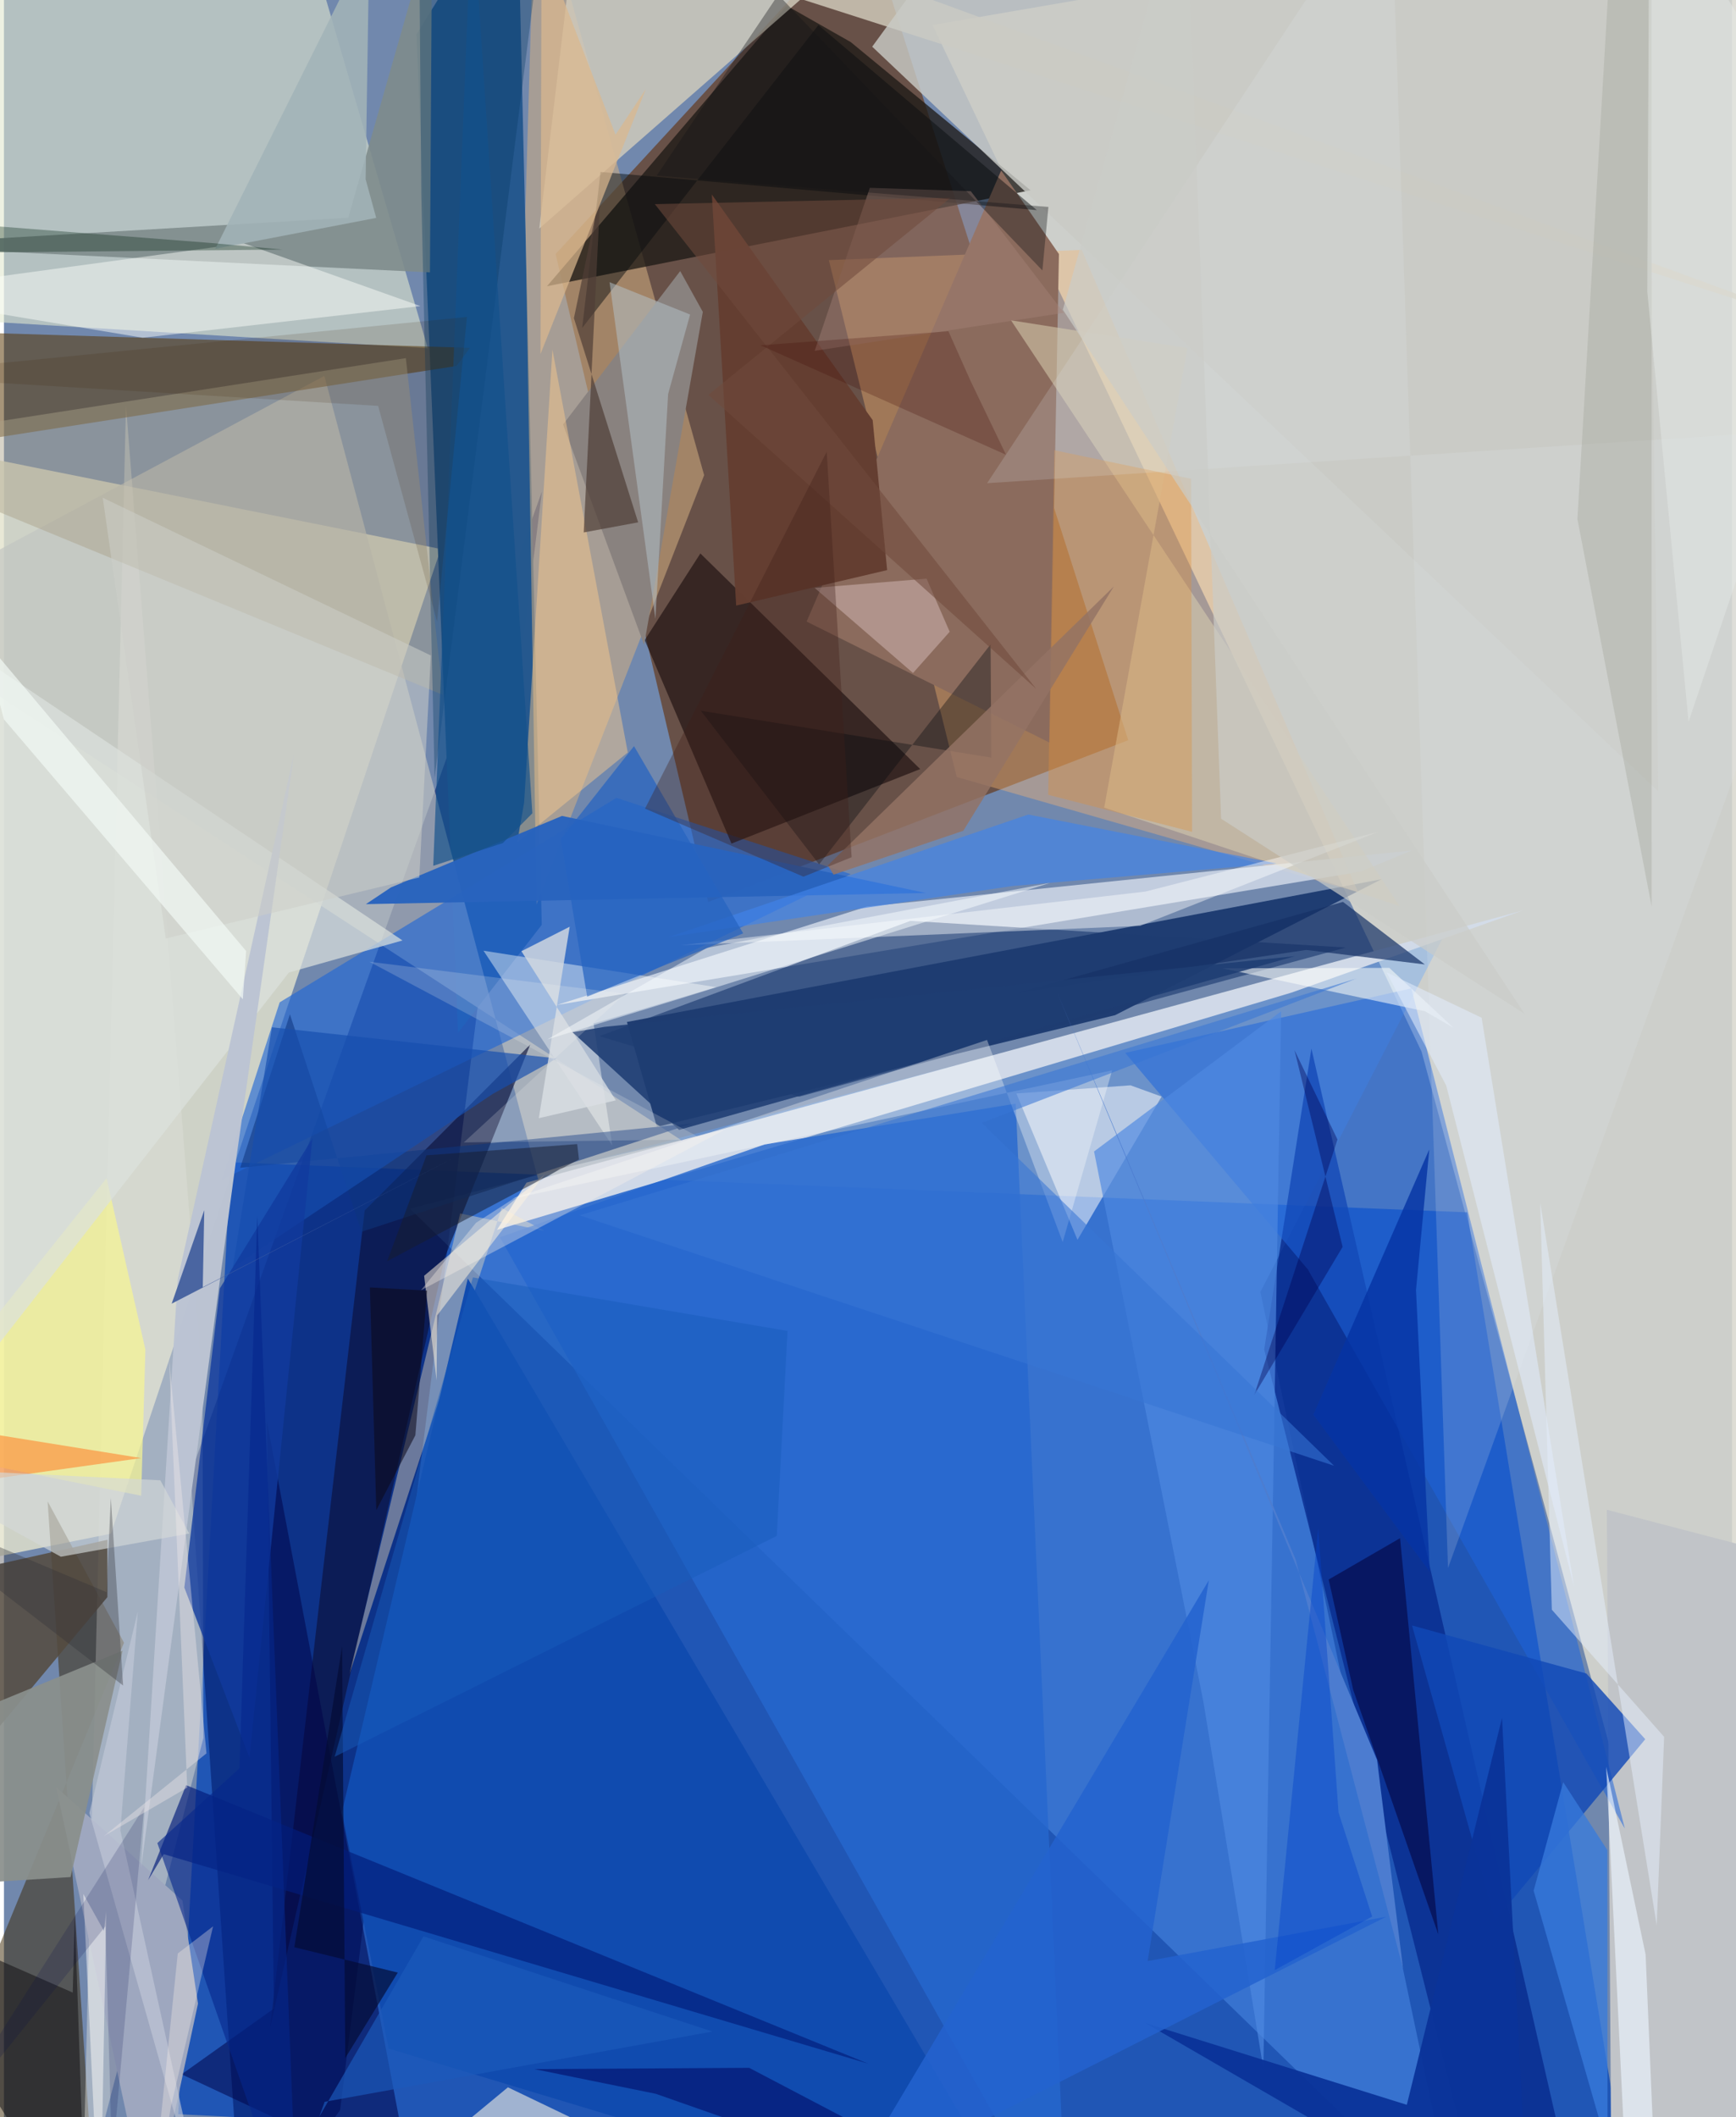 <svg xmlns="http://www.w3.org/2000/svg" width="228" height="278" viewBox="0 0 836 1024"><path fill="#7188ad" d="M0 0h836v1024H0z"/><path fill="#d9d8cf" fill-opacity=".878" d="M842.098 1086L880.463-62 449.211 12.112l236.59 496.531z"/><path fill="#0545b8" fill-opacity=".745" d="M109.778 562.124l-25.485 460.454 701.003 35.077-77.445-471.293z"/><path fill="#e3e3cc" fill-opacity=".816" d="M211.311 265.548l-213.278-42.8L-62 764.76l113.762-22.988z"/><path fill="#632f09" fill-opacity=".612" d="M266.88 122.866l73.812 313.405 203.205-78.249L416.814-39.814z"/><path fill="#001b69" fill-opacity=".588" d="M115.52 1086l47.106-65.454 97.611-782.78L90.262 712.823z"/><path fill="#02235d" fill-opacity=".733" d="M301.377 494.292l14.51 50.748L537.543 491l128.925-65.76z"/><path fill="#e0e7cf" fill-opacity=".596" d="M142.598-45.55l62.455 213.99-233.404-14.136L-62-47.304z"/><path fill="#25588e" fill-opacity=".992" d="M199.554 16.635l20.11 482.89 40.509-52.197L248.219-62z"/><path fill="#f9b672" fill-opacity=".388" d="M399.069 125.812l61.86 250.001 194.186 55.748-133.733-310.684z"/><path fill="#5fa7ff" fill-opacity=".357" d="M607.825 624.887l95.24 452-506.66-492.305L696.16 453.466z"/><path fill="#d2b081" fill-opacity=".541" d="M257.657 437.523l81.07-207.7L257.06-62l-4.835 164.577z"/><path fill="#1d1916" fill-opacity=".765" d="M409.644 20.348L378.643 2.75 262.712 138.427 496.645 92.02z"/><path fill="#c0c3c1" fill-opacity=".659" d="M155 181.82L-62 297.851l403.061 262.343-78.438 25.897z"/><path fill="#07288c" fill-opacity=".773" d="M764.84 1086l-54.496-34.481-100.68-398.836 22.84-145.53z"/><path fill="#2166d4" fill-opacity=".635" d="M409.635 422.79L105.524 570.56l27.866-85.773 162.903-98.875z"/><path fill="#3a2502" fill-opacity=".494" d="M45.14 1086L21.124 726.159l36.94 68.372L-62 1086z"/><path fill="#cad4e4" fill-opacity=".898" d="M417.355 438.505l-149.801 47.557 388.751-64.48 24.855-10.262z"/><path fill="#dfded7" fill-opacity=".459" d="M96.481 840.622l-.42-172.536-37.028-471.87-20.999 870.072z"/><path fill="#d0d9e7" fill-opacity=".992" d="M252.807 571.998l481.984-131.65-111.9 39.73-384.366 114.755z"/><path fill="#c1c4c8" d="M898 762.251l-122.561-32.027 2.085 313.011L861.915 1086z"/><path fill="#563501" fill-opacity=".525" d="M225.44 168.247l-6.53 8.768L-62 220.706v-61.358z"/><path fill="#1c0f0f" fill-opacity=".639" d="M351.961 408.014l91.287-36.042-106.343-104.284-26.931 41.902z"/><path fill="#d1cbbc" fill-opacity=".82" d="M258.964 110.567L385.624-.464 898 164.019 279.598-62z"/><path fill="#1d65de" fill-opacity=".529" d="M784.131 884.415L630.787 613.96l-88.373-104.719 138.426-31.21z"/><path fill="#0b103a" fill-opacity=".635" d="M213.325 608.035l-84.518 372.343 45.7-394.877 80.12-80.333z"/><path fill="#8b6b5d" d="M510.366 122.873l-27.945-40.45-94.12 218.205 117.563 58.569z"/><path fill="#fce8ba" fill-opacity=".392" d="M220.688 586.902l-53.516 222.725 73.637-225.361 20.639 11.075z"/><path fill="#f9f9fb" fill-opacity=".537" d="M519.347 599.666l-29.571-70.787 55.22-3.942 15.04 5.443z"/><path fill="#1e3c72" fill-opacity=".655" d="M384.737 530.435l-96.655-29.287 150.41-55.743 210.665 12.876z"/><path fill="#fbfdfb" fill-opacity=".427" d="M231.992 459.827l62.29 94.255-9.043-59.02 59.31-17.61z"/><path fill="#2667ce" fill-opacity=".804" d="M239.945 598.422L514.389 1086l-24.936-552.198-121.476 19.717z"/><path fill="#000348" fill-opacity=".525" d="M85.939 1003.272l44.663-31.806-3.4-283.974 69.744 367.666z"/><path fill="#544b3f" fill-opacity=".859" d="M50.067 744.742l-.04 27.75-86.787 104.032L-62 769.798z"/><path fill="#f8f692" fill-opacity=".694" d="M68.416 652.743l-2.026 70.695-120.274-24.177L49.65 569.86z"/><path fill="#7e8c8c" fill-opacity=".902" d="M-62 118.757l268.085 12.984 1.049-168.404-40.564 141.97z"/><path fill="#1149b7" fill-opacity=".816" d="M681.19 786.185l40.13 142.698 72.686-87.68-28.49-31.787z"/><path fill="#9ea7bf" d="M70.86 1076.753l23.005-107.687-7.515-49.813-61.083-54.884z"/><path fill="#104baf" d="M224.397 618.362l-60.922 258.117 22.633 114.337 313.383 94.532z"/><path fill="#a8a088" fill-opacity=".451" d="M212.364 336.09l-17.94-162.868L-62 213.014l35.734 24.758z"/><path fill="#c9cac5" fill-opacity=".816" d="M420.034 22.58l380.273 360.124-5.564-439.977L450.935-19.79z"/><path fill="#89827f" d="M338.093 150.852l-28.41 161.026L270.477 205.3l56.672-74.197z"/><path fill="#daceb2" fill-opacity=".537" d="M532.276 390.608l142.878 47.63-187.973-283.313 85.309 13.459z"/><path fill="#ffcd8d" fill-opacity=".443" d="M251.636 388.22l-3.35 19.235 53.501-43.513-36.448-194.8z"/><path fill="#fdfffa" fill-opacity=".471" d="M67.128 163.355L-62 141.818l177.894-24.182 85.574 30.415z"/><path fill="#dbe1dd" fill-opacity=".71" d="M192.804 454.865L-18.368 313.137l7.553 347.517 148.681-190.288z"/><path fill="#163166" fill-opacity=".698" d="M490.972 480.054l156.81-43.844 39.587 30.255-57.367-7.006z"/><path fill="#df913c" fill-opacity=".357" d="M574.313 231.585l-66.17-13.825-2.967 166.675 69.603 17.9z"/><path fill="#0e357d" fill-opacity=".553" d="M333.166 543.333l-218.88 21.476 24.052-74.217 34.64 105.171z"/><path fill="#eceae2" fill-opacity=".627" d="M284.515 1086l18.53-48.02-59.244-28.418L151.516 1086z"/><path fill="#bbc3d2" fill-opacity=".992" d="M84.038 618.982l56.198-253.933-27.891 195.577-46.006 342.806z"/><path fill="#070b0d" fill-opacity=".467" d="M499.653 101.63l-105.65-89.49-114.288 146.486 8.884-75.45z"/><path fill="#04013b" fill-opacity=".557" d="M652.742 817.407l-11.87-53.457 34.526-19.984 18.507 191.64z"/><path fill="#2964be" fill-opacity=".965" d="M187.203 429.22l82.772-34.587 176.051 37.278-270.924 5.395z"/><path fill="#021c7a" fill-opacity=".659" d="M69.723 909.4l18.394-45.99 329.997 134.716-340.823-101.34z"/><path fill="#4e89e1" fill-opacity=".667" d="M527.358 556.924L580.27 823.17l28.993 177.348 8.616-511.389z"/><path fill="#4083e9" fill-opacity=".643" d="M495.536 393.958l-174.05 59.29 166.453-24.723 127.809-10.918z"/><path fill="#643e31" fill-opacity=".992" d="M427.252 275.742L354.226 292.9l-11.77-198.814 77.803 109.11z"/><path fill="#fff4dd" fill-opacity=".522" d="M209.554 636.236l52.093-68.315-58.379 49.13 6.033 50.587z"/><path fill="#fefffc" fill-opacity=".537" d="M687.466 489.13l13.816 7.991-31.068-28.99-80.741.21z"/><path fill="#e0e7e9" fill-opacity=".184" d="M698.59 758.434L670.756-62 475.624 233.697 898 206.263z"/><path fill="#8a8f8c" fill-opacity=".929" d="M-62 913.816l94.239-5.956L57.39 798.355-62 847.479z"/><path fill="#dabfbd" fill-opacity=".475" d="M446.338 279.876l-54.146 4.47 47.591 41.166 17.735-19.953z"/><path fill="#171417" fill-opacity=".561" d="M39.732 1086L-62 921.9l95.276 41.846.974-37.621z"/><path fill="#0a3399" fill-opacity=".949" d="M552.216 978.475L737.906 1086l-13.183-255.128-46.06 187.156z"/><path fill="#e4effd" fill-opacity=".494" d="M748.816 778.55l54.331 61.495-3.598 91.123-56.35-349.404z"/><path fill="#154eae" fill-opacity=".671" d="M129.648 496.86l137.743 15.072-30.743 17.047-125.967 83.891z"/><path fill="#4f3d36" fill-opacity=".69" d="M306.8 252.646l-31.075-98.76L288.6 92.29l-8.129 165.23z"/><path fill="#113b9e" fill-opacity=".792" d="M104.455 623.117L87.262 767.848l31.521 82.319 30.432-299.534z"/><path fill="#b4c0c8" fill-opacity=".525" d="M315.152 299.357L292.97 136.483l38.97 15.648-10.639 38.454z"/><path fill="#d3d9e0" fill-opacity=".824" d="M296.02 532.208l-45.68-72.14 23.346-11.846-14.937 92.602z"/><path fill="#dab88d" fill-opacity=".714" d="M310.522 43.076L295.867 65.14l-35.81-92.77-.492 198.857z"/><path fill="#000964" fill-opacity=".569" d="M360.497 1000.127l-103.908.63 58.742 11.94L524.244 1086z"/><path fill="#00070d" fill-opacity=".349" d="M337.138 343.777l140.496 22.637-.325-54.76-82.957 106.424z"/><path fill="#033660" fill-opacity=".333" d="M201.896 94.032l6.449 282.323 50.85-401.191-58.49-25.613z"/><path fill="#fff" fill-opacity=".431" d="M327.347 457.169l224.877-25.951 112.734-28.922-115.333 45.501z"/><path fill="#0634a4" fill-opacity=".816" d="M689.762 760.209l-56.307-75.982 56.077-128.3-6.426 68.09z"/><path fill="#ff8532" fill-opacity=".596" d="M-31.903 689.407L-62 631.327v91.865l128.394-17.975z"/><path fill="#fafdff" fill-opacity=".494" d="M330.308 481.99l-67.459 20.758 77.286-44.308 165.936-31.418z"/><path fill="#a6a79e" fill-opacity=".384" d="M761.192 251.029L797.1 438.434l-.038-457.955L779.48-62z"/><path fill="#171d2f" fill-opacity=".506" d="M278.171 560.76l-.861-7.392-72.902 5.422-19.03 51.214z"/><path fill="#947364" fill-opacity=".827" d="M401.338 423.035l-2.768-4.486 138.341-134.88-72.806 118.15z"/><path fill="#1e3d72" fill-opacity=".875" d="M290.516 496.658l-15.459 2.599 51.554 47.23 297.95-84.029z"/><path fill="#387adc" fill-opacity=".761" d="M740.021 914.458l35.723 124.496-.054-144.097-21.37-32.884z"/><path fill="#a6837a" fill-opacity=".404" d="M418.869 90.84l48.85 1.631 45.033 58.843-120.54 18.359z"/><path fill="#05278b" fill-opacity=".604" d="M122.547 587.897L142.217 1086 74.204 891.434l39.733-36.155z"/><path fill="#fffffd" fill-opacity=".329" d="M245.565 579.846l230.017-76.86 36.603 97.79 23.928-83.104z"/><path fill="#2363cf" fill-opacity=".855" d="M582.88 764.336L553.283 948.51l115.396-21.463-261.615 132.4z"/><path fill="#cdcfc8" fill-opacity=".533" d="M47.799 240.754l158.717 76.28-5.583 107.37L78.26 453.92z"/><path fill="#2664c1" fill-opacity=".725" d="M269.382 405.814l35.42-44.937 52.817 90.565-75.474 30.613z"/><path fill="#e9f2fd" fill-opacity=".655" d="M783.634 1030.437l-8.518-175.872 19.072 90.8 5.82 137.432z"/><path fill="#e6ebe8" fill-opacity=".435" d="M898 103.348L796.037-62l-1.04 203.04 19.97 208.029z"/><path fill="#704a3c" fill-opacity=".557" d="M340.762 190.96l117.205-95.318-143.085 3.097 184.456 234.412z"/><path fill="#3d0700" fill-opacity=".231" d="M456.908 160.212l10.548 23.683 17.303 36.049-118.757-52.938z"/><path fill="#d3d8d8" fill-opacity=".643" d="M75.646 715.963l14.002 25.75-62.12 11.226-78.27-43.15z"/><path fill="#4d7dd0" fill-opacity=".996" d="M624.876 754.251l-115.27-273.998 154.67 370.973 12.587 101.01z"/><path fill="#f8f8f0" fill-opacity=".192" d="M300.494 480.642l-78.03 71.92 115.73-1.489-161.433-85.914z"/><path fill="#030b34" fill-opacity=".667" d="M163.591 796.277l-23.115 145.529 50.048 12.259-25.398 41.341z"/><path fill="#e1ebfb" fill-opacity=".569" d="M759.58 767.453l-61.843-242.375-28.866-54.805 45.988 21.98z"/><path fill="#f2faf6" fill-opacity=".671" d="M115.562 483.319L-.028 347.899l-10.344-39.552 127.533 151.64z"/><path fill="#a2b3b8" fill-opacity=".871" d="M174.97 86.683l5.112 18.707-77.847 14.96 74.521-149.436z"/><path fill="#00004f" fill-opacity=".384" d="M604.852 674.709l42.763-71.646-23.29-95.146 20.802 43.247z"/><path fill="#fdfcfa" fill-opacity=".49" d="M46.494 1086L38.39 916.035l9.981 17.886 1.11-9.463z"/><path fill="#c3cad9" fill-opacity=".608" d="M56.323 885.33L100.527 1086l-59.21-209.105 23.43-97.43z"/><path fill="#141516" fill-opacity=".365" d="M502.36 130.795L374.55-2.505l-58.79 87.45 189.516 15.144z"/><path fill="#4a65a1" d="M96.18 622.573l.726-37.246-15.767 45.204 138.456-71.522z"/><path fill="#000948" fill-opacity=".169" d="M67.829 874.087l-15.49 171.89-3.25-114.311-85.919 107.06z"/><path fill="#13518b" fill-opacity=".675" d="M207.675 418.757l18.787-467.203 29.164 441.805-14.278 14.416z"/><path fill="#3f2018" fill-opacity=".341" d="M386.768 424.03l-76.639-32.935 87.895-172.608 12.05 196.116z"/><path fill="#175cbc" fill-opacity=".482" d="M226.87 617.852l-66.9 231.835 213.908-106.815 5.197-99.144z"/><path fill="#3775d4" fill-opacity=".565" d="M473.047 543.107L643.473 708.94l-365.01-121.123 375.702-114.485z"/><path fill="#3d2000" fill-opacity=".141" d="M223.983 153.292L-62 181.573l243.01 14.743 28.516 104.336z"/><path fill="#022412" fill-opacity=".322" d="M134.831 120.708L-7.703 122.09-62 104.897l162.154 12.625z"/><path fill="#0e0a19" fill-opacity=".561" d="M199.027 694.193l-18.894 36.223-3.1-107.742 27.667 1.57z"/><path fill="#1b5aba" fill-opacity=".671" d="M202.966 936.537l139.779 46.056-187.602 33.977-2.589 7.18z"/><path fill="#caccc8" fill-opacity=".686" d="M735.624 490.37L512.267 149.779 571.627-62l17.202 457.982z"/><path fill="#fdf5eb" fill-opacity=".345" d="M269.152 565.162l79.239-18.57-146.648 77.453 26.616-32.607z"/><path fill="#0443c9" fill-opacity=".412" d="M635.812 739.144l9.817 137.473 16.272 50.337-47.14 25.945z"/><path fill="#f2ebec" fill-opacity=".384" d="M97.971 848.05L79.913 657.632l8.749 206.977L48.45 887.99z"/><path fill="#313137" fill-opacity=".349" d="M49.624 770.078l2.078-45.586 5.946 90.731L-62 722.973z"/><path fill="#fff3e9" fill-opacity=".314" d="M80.769 1018.93l20.403-87.238-17.081 13.14L69.569 1086z"/></svg>